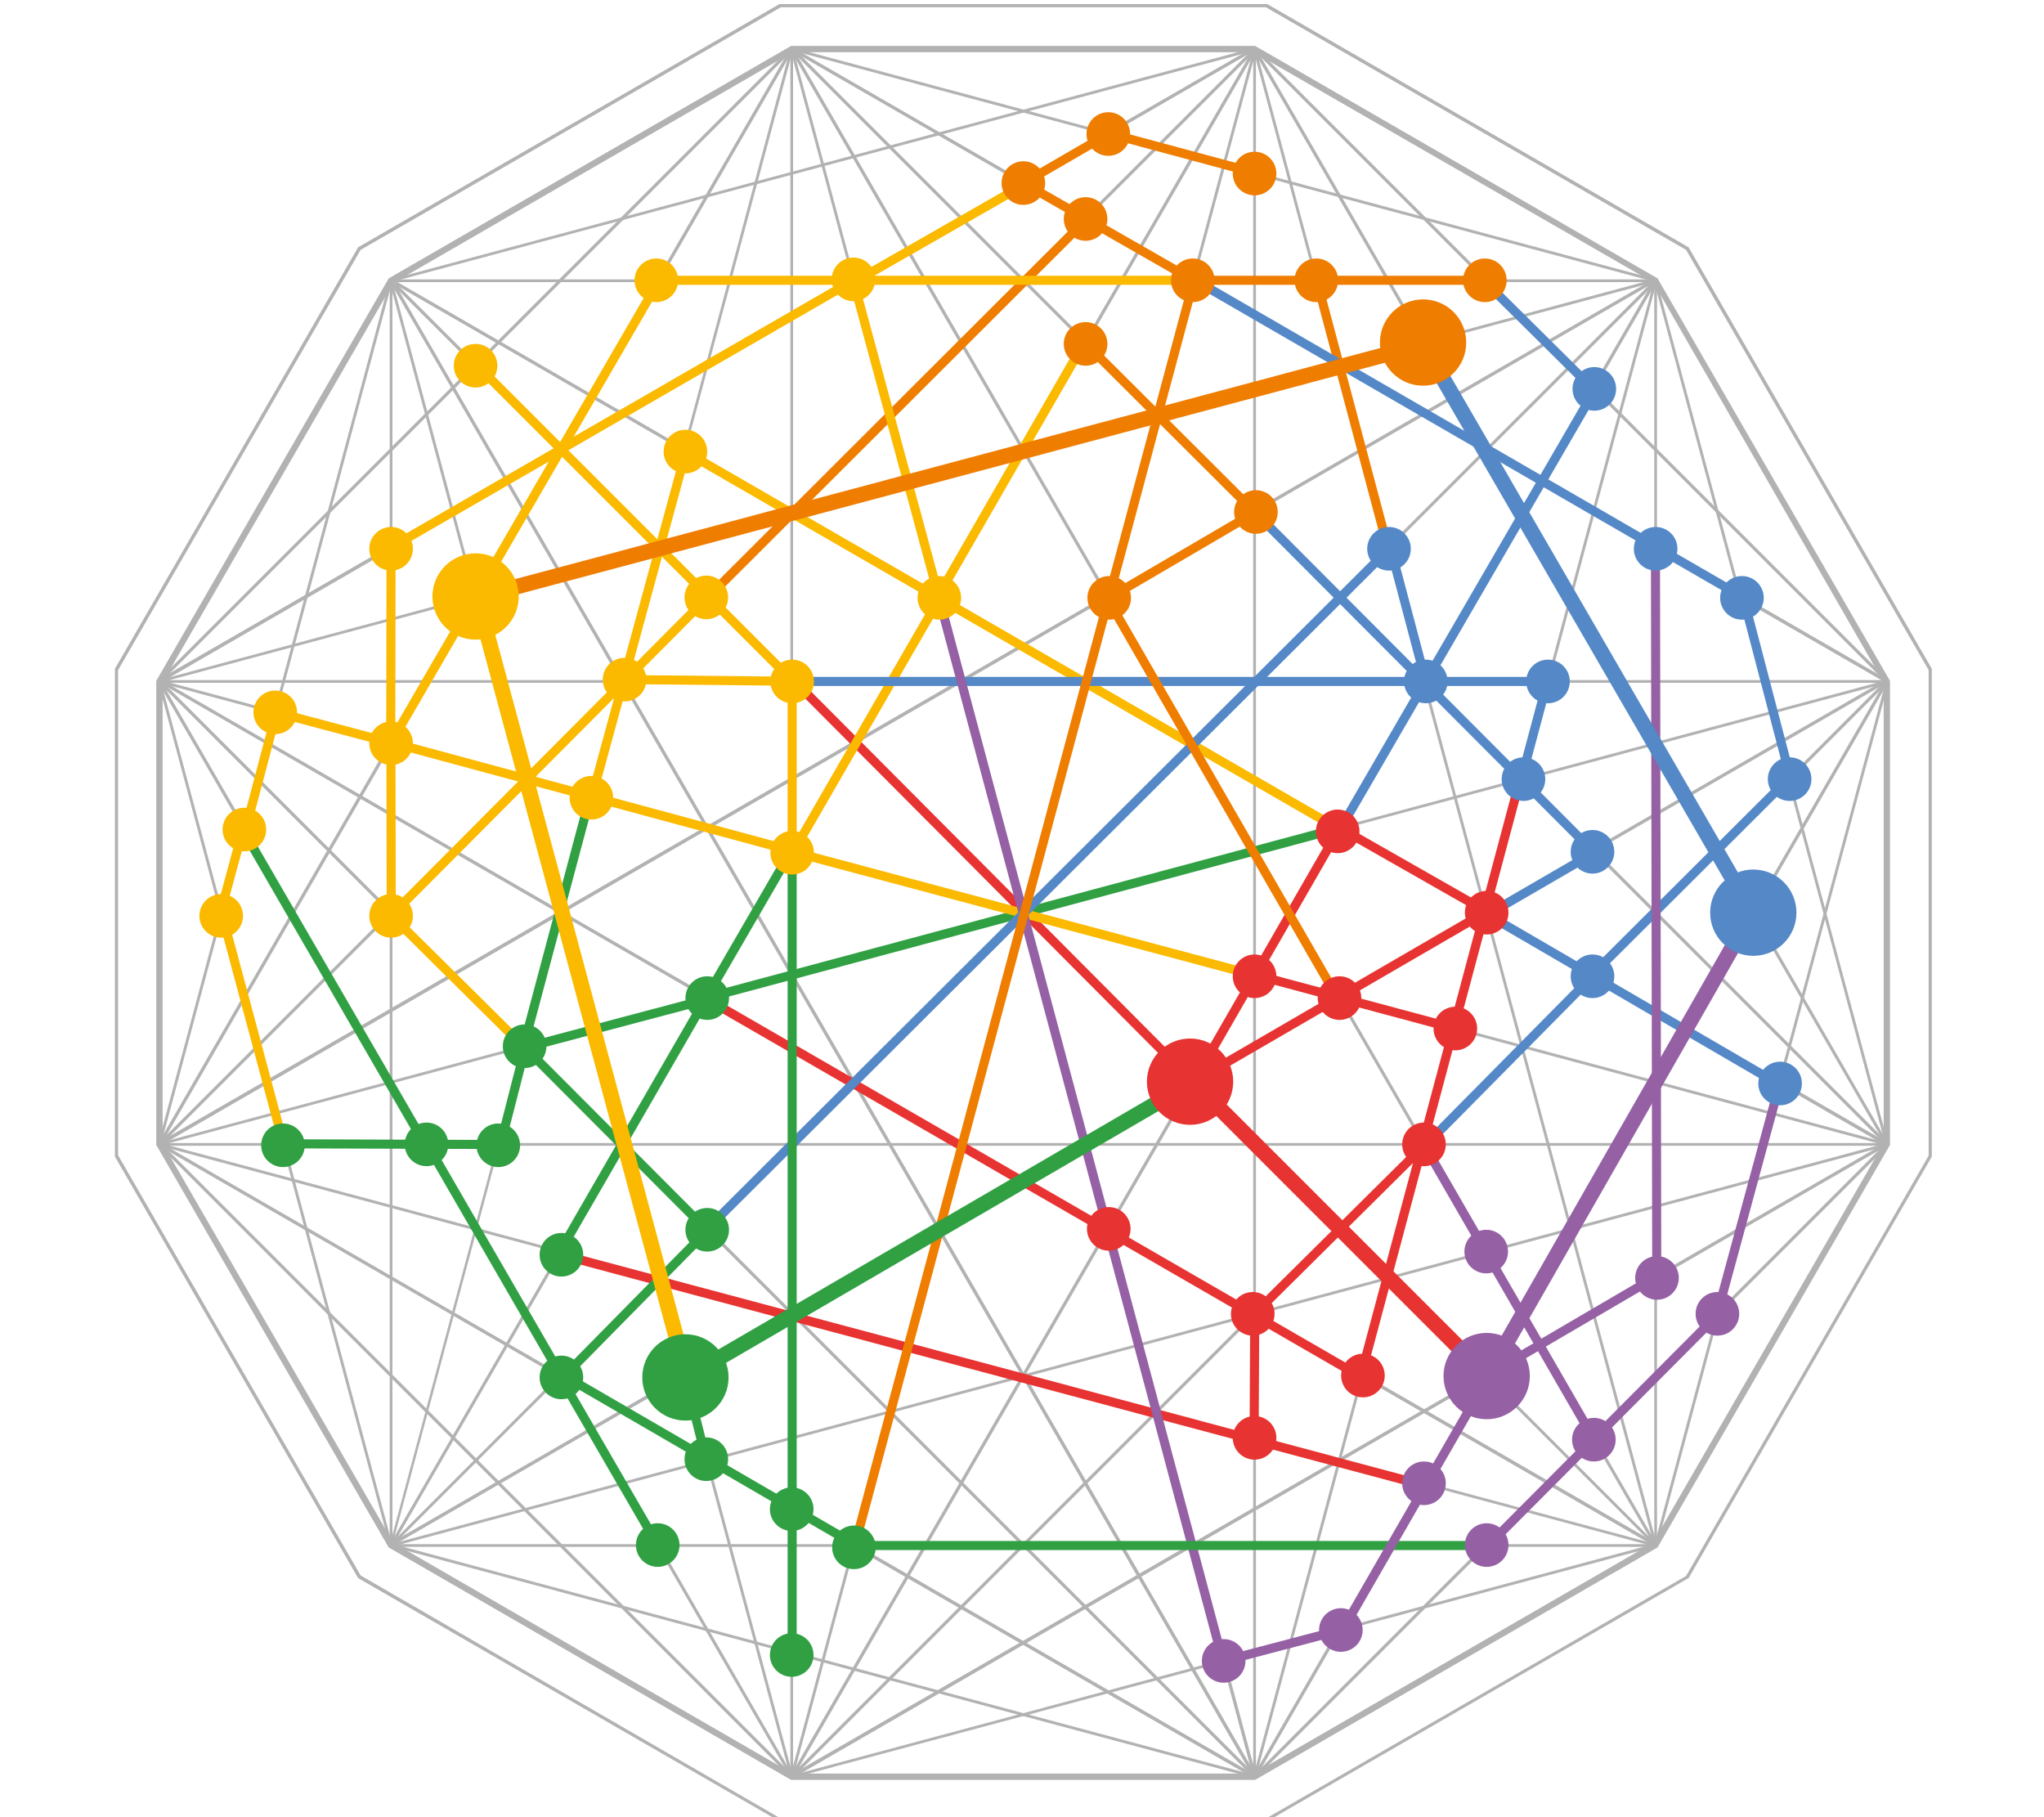 <?xml version="1.0" encoding="utf-8"?>
<!-- Generator: Adobe Illustrator 19.2.1, SVG Export Plug-In . SVG Version: 6.00 Build 0)  -->
<svg version="1.1" id="Layer_1" xmlns="http://www.w3.org/2000/svg" xmlns:xlink="http://www.w3.org/1999/xlink" viewBox="370 220 450 400" xml:space="preserve">
	 <!-- style="enable-background:new 0 0 1190.6 841.9;" -->
<style type="text/css">
	.st0{fill:#B2B2B2;}
	.st1{fill:#FBBA00;}
	.st2{fill:#30A043;}
	.st3{fill:#E73331;}
	.st4{fill:#EF7D00;}
	.st5{fill:#9560A4;}
	.st6{fill:#5488C7;}
	.st7{fill:none;stroke:#30A043;stroke-width:4.723;stroke-miterlimit:10;}
</style>
<g>
	<g>
		<path class="st0" d="M646.2,611.4c-0.2,0-0.3-0.2-0.3-0.3V230.8c0-0.2,0.2-0.3,0.3-0.3c0.2,0,0.3,0.2,0.3,0.3v380.3
			C646.6,611.3,646.4,611.4,646.2,611.4z"/>
	</g>
	<g>
		<path class="st0" d="M734.5,560.5c-0.2,0-0.3-0.2-0.3-0.3V281.7c0-0.2,0.2-0.3,0.3-0.3c0.2,0,0.3,0.2,0.3,0.3v278.4
			C734.8,560.3,734.7,560.5,734.5,560.5z"/>
	</g>
	<g>
		<path class="st0" d="M456.1,560.5c-0.2,0-0.3-0.2-0.3-0.3V281.7c0-0.2,0.2-0.3,0.3-0.3s0.3,0.2,0.3,0.3v278.4
			C456.4,560.3,456.3,560.5,456.1,560.5z"/>
	</g>
	<g>
		<path class="st0" d="M734.5,560.5H456.1c-0.2,0-0.3-0.2-0.3-0.3c0-0.2,0.2-0.3,0.3-0.3h278.4c0.2,0,0.3,0.2,0.3,0.3
			C734.8,560.3,734.7,560.5,734.5,560.5z"/>
	</g>
	<g>
		<path class="st0" d="M734.5,282.1H456.1c-0.2,0-0.3-0.2-0.3-0.3s0.2-0.3,0.3-0.3h278.4c0.2,0,0.3,0.2,0.3,0.3
			S734.7,282.1,734.5,282.1z"/>
	</g>
	<g>
		<path class="st0" d="M595.3,421.3c-0.1,0-0.3-0.1-0.3-0.2l-51-190.2c0-0.2,0.1-0.4,0.2-0.4c0.2,0,0.4,0.1,0.4,0.2l51,190.2
			C595.6,421,595.5,421.2,595.3,421.3C595.3,421.3,595.3,421.3,595.3,421.3z"/>
	</g>
	<g>
		<path class="st0" d="M544.3,611.4C544.3,611.4,544.3,611.4,544.3,611.4c-0.3-0.1-0.4-0.2-0.3-0.4l51-190.2c0-0.2,0.2-0.3,0.4-0.2
			c0.2,0,0.3,0.2,0.2,0.4l-51,190.2C544.6,611.3,544.5,611.4,544.3,611.4z"/>
	</g>
	<g>
		<path class="st0" d="M595.3,421.3C595.2,421.3,595.2,421.3,595.3,421.3c-0.3-0.1-0.4-0.2-0.3-0.4l51-190.2c0-0.2,0.2-0.3,0.4-0.2
			c0.2,0,0.3,0.2,0.2,0.4l-51,190.2C595.6,421.2,595.4,421.3,595.3,421.3z"/>
	</g>
	<g>
		<path class="st0" d="M646.2,611.4c-0.1,0-0.3-0.1-0.3-0.2L595,421c0-0.2,0.1-0.4,0.2-0.4c0.2,0,0.4,0.1,0.4,0.2l51,190.2
			C646.6,611.2,646.5,611.4,646.2,611.4C646.3,611.4,646.3,611.4,646.2,611.4z"/>
	</g>
	<g>
		<path class="st0" d="M595.3,421.3c-0.1,0-0.3-0.1-0.3-0.2c0-0.2,0.1-0.4,0.2-0.4l190.2-51c0.2,0,0.4,0.1,0.4,0.2
			c0,0.2-0.1,0.4-0.2,0.4L595.3,421.3C595.3,421.3,595.3,421.3,595.3,421.3z"/>
	</g>
	<g>
		<path class="st0" d="M595.3,421.3C595.2,421.3,595.2,421.3,595.3,421.3l-190.2-51c-0.2,0-0.3-0.2-0.2-0.4c0-0.2,0.2-0.3,0.4-0.2
			l190.2,51c0.2,0,0.3,0.2,0.2,0.4C595.6,421.2,595.4,421.3,595.3,421.3z"/>
	</g>
	<g>
		<path class="st0" d="M785.4,472.2C785.4,472.2,785.4,472.2,785.4,472.2l-190.2-51c-0.2,0-0.3-0.2-0.2-0.4c0-0.2,0.2-0.3,0.4-0.2
			l190.2,51c0.2,0,0.3,0.2,0.2,0.4C785.7,472.1,785.6,472.2,785.4,472.2z"/>
	</g>
	<g>
		<path class="st0" d="M405.1,472.2c-0.1,0-0.3-0.1-0.3-0.2c0-0.2,0.1-0.4,0.2-0.4l190.2-51c0.2,0,0.4,0.1,0.4,0.2
			c0,0.2-0.1,0.4-0.2,0.4L405.1,472.2C405.2,472.2,405.1,472.2,405.1,472.2z"/>
	</g>
	<g>
		<path class="st0" d="M595.3,421.3c-0.1,0-0.2,0-0.2-0.1L455.8,282c-0.1-0.1-0.1-0.3,0-0.5c0.1-0.1,0.3-0.1,0.5,0l139.2,139.2
			c0.1,0.1,0.1,0.3,0,0.5C595.4,421.2,595.4,421.3,595.3,421.3z"/>
	</g>
	<g>
		<path class="st0" d="M734.5,560.5c-0.1,0-0.2,0-0.2-0.1L595,421.2c-0.1-0.1-0.1-0.3,0-0.5s0.3-0.1,0.5,0l139.2,139.2
			c0.1,0.1,0.1,0.3,0,0.5C734.7,560.5,734.6,560.5,734.5,560.5z"/>
	</g>
	<g>
		<path class="st0" d="M595.3,421.3c-0.1,0-0.2,0-0.2-0.1c-0.1-0.1-0.1-0.3,0-0.5l139.2-139.2c0.1-0.1,0.3-0.1,0.5,0s0.1,0.3,0,0.5
			L595.5,421.2C595.4,421.2,595.4,421.3,595.3,421.3z"/>
	</g>
	<g>
		<path class="st0" d="M456.1,560.5c-0.1,0-0.2,0-0.2-0.1c-0.1-0.1-0.1-0.3,0-0.5L595,420.7c0.1-0.1,0.3-0.1,0.5,0s0.1,0.3,0,0.5
			L456.3,560.4C456.2,560.5,456.2,560.5,456.1,560.5z"/>
	</g>
	<g>
		<path class="st0" d="M544.3,611.4c-0.2,0-0.3-0.2-0.3-0.3V230.8c0-0.2,0.2-0.3,0.3-0.3c0.2,0,0.3,0.2,0.3,0.3v380.3
			C544.7,611.3,544.5,611.4,544.3,611.4z"/>
	</g>
	<g>
		<path class="st0" d="M785.4,472.2H405.1c-0.2,0-0.3-0.2-0.3-0.3s0.2-0.3,0.3-0.3h380.3c0.2,0,0.3,0.2,0.3,0.3
			S785.6,472.2,785.4,472.2z"/>
	</g>
	<g>
		<path class="st0" d="M785.4,370.3H405.1c-0.2,0-0.3-0.2-0.3-0.3s0.2-0.3,0.3-0.3h380.3c0.2,0,0.3,0.2,0.3,0.3
			S785.6,370.3,785.4,370.3z"/>
	</g>
	<g>
		<path class="st0" d="M405.1,370.3c-0.1,0-0.2-0.1-0.3-0.2c-0.1-0.2,0-0.4,0.1-0.5l241.1-139.2c0.2-0.1,0.4,0,0.5,0.1
			c0.1,0.2,0,0.4-0.1,0.5L405.3,370.3C405.2,370.3,405.2,370.3,405.1,370.3z"/>
	</g>
	<g>
		<path class="st0" d="M785.4,370.3c-0.1,0-0.1,0-0.2,0L544.2,231.1c-0.2-0.1-0.2-0.3-0.1-0.5c0.1-0.2,0.3-0.2,0.5-0.1l241.1,139.2
			c0.2,0.1,0.2,0.3,0.1,0.5C785.7,370.3,785.5,370.3,785.4,370.3z"/>
	</g>
	<g>
		<path class="st0" d="M646.2,611.4c-0.1,0-0.1,0-0.2,0L405,472.2c-0.2-0.1-0.2-0.3-0.1-0.5c0.1-0.2,0.3-0.2,0.5-0.1l241.1,139.2
			c0.2,0.1,0.2,0.3,0.1,0.5C646.5,611.4,646.3,611.4,646.2,611.4z"/>
	</g>
	<g>
		<path class="st0" d="M734.5,560.5C734.5,560.5,734.4,560.5,734.5,560.5L405,472.2c-0.2,0-0.3-0.2-0.2-0.4c0-0.2,0.2-0.3,0.4-0.2
			l329.4,88.3c0.2,0,0.3,0.2,0.2,0.4C734.8,560.4,734.6,560.5,734.5,560.5z"/>
	</g>
	<g>
		<path class="st0" d="M544.3,611.4c-0.1,0-0.2-0.1-0.3-0.2c-0.1-0.2,0-0.4,0.1-0.5l241.1-139.2c0.2-0.1,0.4,0,0.5,0.1
			c0.1,0.2,0,0.4-0.1,0.5L544.5,611.4C544.4,611.4,544.4,611.4,544.3,611.4z"/>
	</g>
	<g>
		<path class="st0" d="M456.1,560.5c-0.1,0-0.3-0.1-0.3-0.2c0-0.2,0.1-0.4,0.2-0.4l329.4-88.3c0.2,0,0.4,0.1,0.4,0.2
			c0,0.2-0.1,0.4-0.2,0.4L456.1,560.5C456.1,560.5,456.1,560.5,456.1,560.5z"/>
	</g>
	<g>
		<path class="st0" d="M646.2,611.4c-0.1,0-0.2,0-0.2-0.1c-0.1-0.1-0.1-0.3,0-0.5l139.2-139.2c0.1-0.1,0.3-0.1,0.5,0
			c0.1,0.1,0.1,0.3,0,0.5L646.5,611.3C646.4,611.4,646.3,611.4,646.2,611.4z"/>
	</g>
	<g>
		<path class="st0" d="M405.1,370.3c-0.1,0-0.2,0-0.2-0.1c-0.1-0.1-0.1-0.3,0-0.5l139.2-139.2c0.1-0.1,0.3-0.1,0.5,0
			c0.1,0.1,0.1,0.3,0,0.5L405.4,370.2C405.3,370.3,405.2,370.3,405.1,370.3z"/>
	</g>
	<g>
		<path class="st0" d="M544.3,611.4c-0.1,0-0.2,0-0.2-0.1L404.9,472.1c-0.1-0.1-0.1-0.3,0-0.5c0.1-0.1,0.3-0.1,0.5,0l139.2,139.2
			c0.1,0.1,0.1,0.3,0,0.5C544.5,611.4,544.4,611.4,544.3,611.4z"/>
	</g>
	<g>
		<path class="st0" d="M785.4,370.3c-0.1,0-0.2,0-0.2-0.1L646,231c-0.1-0.1-0.1-0.3,0-0.5c0.1-0.1,0.3-0.1,0.5,0l139.2,139.2
			c0.1,0.1,0.1,0.3,0,0.5C785.6,370.3,785.5,370.3,785.4,370.3z"/>
	</g>
	<g>
		<path class="st0" d="M405.1,472.2c-0.1,0-0.1,0-0.2,0c-0.2-0.1-0.2-0.3-0.1-0.5L544,230.6c0.1-0.2,0.3-0.2,0.5-0.1
			c0.2,0.1,0.2,0.3,0.1,0.5L405.4,472.1C405.3,472.2,405.2,472.2,405.1,472.2z"/>
	</g>
	<g>
		<path class="st0" d="M785.4,472.2c-0.1,0-0.2-0.1-0.3-0.2L645.9,231c-0.1-0.2,0-0.4,0.1-0.5c0.2-0.1,0.4,0,0.5,0.1l139.2,241.1
			c0.1,0.2,0,0.4-0.1,0.5C785.5,472.2,785.5,472.2,785.4,472.2z"/>
	</g>
	<g>
		<path class="st0" d="M544.3,611.4c-0.1,0-0.2-0.1-0.3-0.2L404.8,370.2c-0.1-0.2,0-0.4,0.1-0.5c0.2-0.1,0.4,0,0.5,0.1l139.2,241.1
			c0.1,0.2,0,0.4-0.1,0.5C544.4,611.4,544.4,611.4,544.3,611.4z"/>
	</g>
	<g>
		<path class="st0" d="M646.2,611.4c-0.1,0-0.1,0-0.2,0c-0.2-0.1-0.2-0.3-0.1-0.5l139.2-241.1c0.1-0.2,0.3-0.2,0.5-0.1
			c0.2,0.1,0.2,0.3,0.1,0.5L646.5,611.3C646.5,611.4,646.3,611.4,646.2,611.4z"/>
	</g>
	<g>
		<path class="st0" d="M456.1,282.1c-0.1,0-0.3-0.1-0.3-0.2c0-0.2,0.1-0.4,0.2-0.4l190.2-51c0.2,0,0.4,0.1,0.4,0.2
			c0,0.2-0.1,0.4-0.2,0.4L456.1,282.1C456.1,282.1,456.1,282.1,456.1,282.1z"/>
	</g>
	<g>
		<path class="st0" d="M734.5,282.1C734.5,282.1,734.4,282.1,734.5,282.1l-190.2-51c-0.2,0-0.3-0.2-0.2-0.4c0-0.2,0.2-0.3,0.4-0.2
			l190.2,51c0.2,0,0.3,0.2,0.2,0.4C734.8,282,734.6,282.1,734.5,282.1z"/>
	</g>
	<g>
		<path class="st0" d="M646.2,611.4C646.2,611.4,646.2,611.4,646.2,611.4l-190.2-51c-0.2,0-0.3-0.2-0.2-0.4c0-0.2,0.2-0.3,0.4-0.2
			l190.2,51c0.2,0,0.3,0.2,0.2,0.4C646.5,611.3,646.4,611.4,646.2,611.4z"/>
	</g>
	<g>
		<path class="st0" d="M544.3,611.4c-0.1,0-0.3-0.1-0.3-0.2c0-0.2,0.1-0.4,0.2-0.4l190.2-51c0.2,0,0.4,0.1,0.4,0.2
			c0,0.2-0.1,0.4-0.2,0.4L544.3,611.4C544.4,611.4,544.4,611.4,544.3,611.4z"/>
	</g>
	<g>
		<path class="st0" d="M785.4,472.2c-0.1,0-0.3-0.1-0.3-0.2l-51-190.2c0-0.2,0.1-0.4,0.2-0.4c0.2,0,0.4,0.1,0.4,0.2l51,190.2
			C785.8,472,785.7,472.2,785.4,472.2C785.5,472.2,785.5,472.2,785.4,472.2z"/>
	</g>
	<g>
		<path class="st0" d="M405.1,472.2C405.1,472.2,405.1,472.2,405.1,472.2c-0.3-0.1-0.4-0.2-0.3-0.4l51-190.2c0-0.2,0.2-0.3,0.4-0.2
			c0.2,0,0.3,0.2,0.2,0.4l-51,190.2C405.4,472.1,405.3,472.2,405.1,472.2z"/>
	</g>
	<g>
		<path class="st0" d="M456.1,560.5c-0.1,0-0.3-0.1-0.3-0.2l-51-190.2c0-0.2,0.1-0.4,0.2-0.4c0.2,0,0.4,0.1,0.4,0.2l51,190.2
			C456.4,560.2,456.3,560.4,456.1,560.5C456.1,560.5,456.1,560.5,456.1,560.5z"/>
	</g>
	<g>
		<path class="st0" d="M734.5,560.5C734.5,560.5,734.4,560.5,734.5,560.5c-0.3-0.1-0.4-0.2-0.3-0.4l51-190.2c0-0.2,0.2-0.3,0.4-0.2
			c0.2,0,0.3,0.2,0.2,0.4l-51,190.2C734.8,560.4,734.6,560.5,734.5,560.5z"/>
	</g>
	<g>
		<path class="st0" d="M405.1,472.2c-0.1,0-0.2,0-0.2-0.1c-0.1-0.1-0.1-0.3,0-0.5L646,230.6c0.1-0.1,0.3-0.1,0.5,0
			c0.1,0.1,0.1,0.3,0,0.5L405.4,472.1C405.3,472.2,405.2,472.2,405.1,472.2z"/>
	</g>
	<g>
		<path class="st0" d="M785.4,472.2c-0.1,0-0.2,0-0.2-0.1L544.1,231c-0.1-0.1-0.1-0.3,0-0.5c0.1-0.1,0.3-0.1,0.5,0l241.1,241.1
			c0.1,0.1,0.1,0.3,0,0.5C785.6,472.2,785.5,472.2,785.4,472.2z"/>
	</g>
	<g>
		<path class="st0" d="M646.2,611.4c-0.1,0-0.2,0-0.2-0.1L404.9,370.2c-0.1-0.1-0.1-0.3,0-0.5c0.1-0.1,0.3-0.1,0.5,0l241.1,241.1
			c0.1,0.1,0.1,0.3,0,0.5C646.4,611.4,646.3,611.4,646.2,611.4z"/>
	</g>
	<g>
		<path class="st0" d="M544.3,611.4c-0.1,0-0.2,0-0.2-0.1c-0.1-0.1-0.1-0.3,0-0.5l241.1-241.1c0.1-0.1,0.3-0.1,0.5,0
			c0.1,0.1,0.1,0.3,0,0.5L544.6,611.3C544.5,611.4,544.4,611.4,544.3,611.4z"/>
	</g>
	<g>
		<path class="st0" d="M734.5,560.5c-0.1,0-0.2-0.1-0.3-0.2L544,231c-0.1-0.2,0-0.4,0.1-0.5c0.2-0.1,0.4,0,0.5,0.1L734.8,560
			c0.1,0.2,0,0.4-0.1,0.5C734.6,560.5,734.5,560.5,734.5,560.5z"/>
	</g>
	<g>
		<path class="st0" d="M456.1,560.5c-0.1,0-0.1,0-0.2,0c-0.2-0.1-0.2-0.3-0.1-0.5l190.2-329.4c0.1-0.2,0.3-0.2,0.5-0.1
			c0.2,0.1,0.2,0.3,0.1,0.5L456.4,560.3C456.3,560.4,456.2,560.5,456.1,560.5z"/>
	</g>
	<g>
		<path class="st0" d="M544.3,611.4c-0.1,0-0.1,0-0.2,0c-0.2-0.1-0.2-0.3-0.1-0.5l190.2-329.4c0.1-0.2,0.3-0.2,0.5-0.1
			c0.2,0.1,0.2,0.3,0.1,0.5L544.6,611.3C544.6,611.4,544.4,611.4,544.3,611.4z"/>
	</g>
	<g>
		<path class="st0" d="M646.2,611.4c-0.1,0-0.2-0.1-0.3-0.2L455.8,281.9c-0.1-0.2,0-0.4,0.1-0.5c0.2-0.1,0.4,0,0.5,0.1l190.2,329.4
			c0.1,0.2,0,0.4-0.1,0.5C646.3,611.4,646.3,611.4,646.2,611.4z"/>
	</g>
	<g>
		<path class="st0" d="M734.5,560.5c-0.1,0-0.3-0.1-0.3-0.2l-88.3-329.4c0-0.2,0.1-0.4,0.2-0.4c0.2,0,0.4,0.1,0.4,0.2l88.3,329.4
			C734.9,560.2,734.7,560.4,734.5,560.5C734.5,560.5,734.5,560.5,734.5,560.5z"/>
	</g>
	<g>
		<path class="st0" d="M456.1,560.5C456,560.5,456,560.5,456.1,560.5c-0.3-0.1-0.4-0.2-0.3-0.4L544,230.7c0-0.2,0.2-0.3,0.4-0.2
			c0.2,0,0.3,0.2,0.2,0.4l-88.3,329.4C456.4,560.4,456.2,560.5,456.1,560.5z"/>
	</g>
	<g>
		<path class="st0" d="M646.2,611.4C646.2,611.4,646.2,611.4,646.2,611.4c-0.3-0.1-0.4-0.2-0.3-0.4l88.3-329.4
			c0-0.2,0.2-0.3,0.4-0.2c0.2,0,0.3,0.2,0.2,0.4l-88.3,329.4C646.5,611.3,646.4,611.4,646.2,611.4z"/>
	</g>
	<g>
		<path class="st0" d="M544.3,611.4c-0.1,0-0.3-0.1-0.3-0.2l-88.3-329.4c0-0.2,0.1-0.4,0.2-0.4c0.2,0,0.4,0.1,0.4,0.2L544.6,611
			C544.7,611.2,544.6,611.4,544.3,611.4C544.4,611.4,544.4,611.4,544.3,611.4z"/>
	</g>
	<g>
		<path class="st0" d="M405.1,472.2c-0.1,0-0.2-0.1-0.3-0.2c-0.1-0.2,0-0.4,0.1-0.5l329.4-190.2c0.2-0.1,0.4,0,0.5,0.1
			c0.1,0.2,0,0.4-0.1,0.5L405.3,472.2C405.2,472.2,405.2,472.2,405.1,472.2z"/>
	</g>
	<g>
		<path class="st0" d="M405.1,370.3c-0.1,0-0.3-0.1-0.3-0.2c0-0.2,0.1-0.4,0.2-0.4l329.4-88.3c0.2,0,0.4,0.1,0.4,0.2
			c0,0.2-0.1,0.4-0.2,0.4L405.1,370.3C405.2,370.3,405.1,370.3,405.1,370.3z"/>
	</g>
	<g>
		<path class="st0" d="M785.4,472.2c-0.1,0-0.1,0-0.2,0L455.9,282c-0.2-0.1-0.2-0.3-0.1-0.5c0.1-0.2,0.3-0.2,0.5-0.1l329.4,190.2
			c0.2,0.1,0.2,0.3,0.1,0.5C785.7,472.2,785.5,472.2,785.4,472.2z"/>
	</g>
	<g>
		<path class="st0" d="M734.5,560.4c-0.1,0-0.1,0-0.2,0L405,370.2c-0.2-0.1-0.2-0.3-0.1-0.5c0.1-0.2,0.3-0.2,0.5-0.1l329.4,190.2
			c0.2,0.1,0.2,0.3,0.1,0.5C734.7,560.3,734.6,560.4,734.5,560.4z"/>
	</g>
	<g>
		<path class="st0" d="M456.1,560.4c-0.1,0-0.2-0.1-0.3-0.2c-0.1-0.2,0-0.4,0.1-0.5l329.4-190.2c0.2-0.1,0.4,0,0.5,0.1
			c0.1,0.2,0,0.4-0.1,0.5L456.2,560.4C456.2,560.4,456.1,560.4,456.1,560.4z"/>
	</g>
	<g>
		<path class="st0" d="M646.2,611.8H544.3c-0.1,0-0.2,0-0.3-0.1l-88.3-51c-0.1-0.1-0.2-0.1-0.2-0.2l-51-88.3
			c-0.1-0.1-0.1-0.2-0.1-0.3V370c0-0.1,0-0.2,0.1-0.3l51-88.3c0.1-0.1,0.1-0.2,0.2-0.2l88.3-51c0.1-0.1,0.2-0.1,0.3-0.1h101.9
			c0.1,0,0.2,0,0.3,0.1l88.3,51c0.1,0.1,0.2,0.1,0.2,0.2l51,88.3c0.1,0.1,0.1,0.2,0.1,0.3v101.9c0,0.1,0,0.2-0.1,0.3l-51,88.3
			c-0.1,0.1-0.1,0.2-0.2,0.2l-88.3,51C646.5,611.7,646.3,611.8,646.2,611.8z M544.5,610.4H646l87.9-50.8l50.8-87.9V370.2L734,282.2
			L646,231.5H544.5l-87.9,50.8l-50.8,87.9v101.5l50.8,87.9L544.5,610.4z"/>
	</g>
	<g>
		<path class="st0" d="M648.8,620.9h-107c-0.1,0-0.1,0-0.2,0l-92.7-53.5c-0.1,0-0.1-0.1-0.1-0.1l-53.5-92.7c0-0.1,0-0.1,0-0.2v-107
			c0-0.1,0-0.1,0-0.2l53.5-92.7c0-0.1,0.1-0.1,0.1-0.1l92.7-53.5c0.1,0,0.1,0,0.2,0h107c0.1,0,0.1,0,0.2,0l92.7,53.5
			c0.1,0,0.1,0.1,0.1,0.1l53.5,92.7c0,0.1,0,0.1,0,0.2v107c0,0.1,0,0.1,0,0.2l-53.5,92.7c0,0.1-0.1,0.1-0.1,0.1l-92.7,53.5
			C648.9,620.9,648.8,620.9,648.8,620.9z M541.9,620.3h106.8l92.5-53.4l53.4-92.5V367.5L741.2,275l-92.5-53.4H541.9L449.4,275
			l-53.4,92.5v106.8l53.4,92.5L541.9,620.3z"/>
	</g>
</g>
<g>
	<g>

			<rect x="455.1" y="383.6" transform="matrix(1 -1.862288e-03 1.862288e-03 1 -0.749 0.85)" class="st1" width="2" height="38.3"/>
	</g>
	<g>

			<rect x="445.4" y="394.4" transform="matrix(0.706 -0.709 0.709 0.706 -138.356 457.817)" class="st1" width="72.8" height="2"/>
	</g>
	<g>

			<rect x="469.8" y="415.1" transform="matrix(0.704 -0.71 0.71 0.704 -170.126 463.446)" class="st1" width="2" height="41.3"/>
	</g>
	<g>
		<rect x="484.8" y="444" transform="matrix(0.967 -0.256 0.256 0.967 -97.144 144.4)" class="st2" width="41.6" height="2"/>
	</g>
	<g>

			<rect x="471.6" y="460.1" transform="matrix(0.248 -0.969 0.969 0.248 -83.588 814.582)" class="st2" width="22.3" height="2"/>
	</g>
	<g>

			<rect x="504.7" y="442" transform="matrix(0.708 -0.706 0.706 0.708 -184.645 494.543)" class="st2" width="2" height="57.1"/>
	</g>
	<g>

			<rect x="477" y="466.8" transform="matrix(0.5 -0.866 0.866 0.5 -150.439 674.842)" class="st2" width="64.8" height="2"/>
	</g>
	<g>

			<rect x="587.4" y="422.7" transform="matrix(0.258 -0.966 0.966 0.258 -66.748 955.498)" class="st3" width="2" height="196.9"/>
	</g>
	<g>

			<rect x="523.2" y="420" transform="matrix(0.966 -0.259 0.259 0.966 -88.693 168.411)" class="st2" width="144.1" height="2"/>
	</g>
	<g>

			<rect x="464.5" y="421.9" transform="matrix(0.258 -0.966 0.966 0.258 -43.052 789.722)" class="st2" width="56.8" height="2"/>
	</g>
	<g>

			<rect x="516.4" y="422.5" transform="matrix(0.502 -0.865 0.865 0.502 -99.948 673.431)" class="st2" width="37.3" height="2"/>
	</g>
	<g>

			<rect x="503.8" y="359.6" transform="matrix(0.705 -0.709 0.709 0.705 -103.322 472.785)" class="st1" width="25.5" height="2"/>
	</g>
	<g>

			<rect x="508.3" y="308.8" transform="matrix(0.708 -0.707 0.707 0.708 -53.045 491.512)" class="st4" width="117.9" height="2"/>
	</g>
	<g>

			<rect x="612.9" y="249.5" transform="matrix(0.497 -0.868 0.868 0.497 73.666 669.156)" class="st4" width="2" height="43.1"/>
	</g>
	<g>
		<rect x="632.6" y="280.7" class="st4" width="64.3" height="2"/>
	</g>
	<g>
		<rect x="667" y="280.7" transform="matrix(0.966 -0.257 0.257 0.966 -57.563 182.151)" class="st4" width="2" height="61.1"/>
	</g>
	<g>

			<rect x="525" y="351.4" transform="matrix(9.881177e-03 -1 1 9.881177e-03 150.997 892.117)" class="st1" width="2" height="36.9"/>
	</g>
	<g>

			<rect x="591.9" y="277.8" transform="matrix(0.5 -0.866 0.866 0.5 -16.013 694.069)" class="st1" width="2" height="166.2"/>
	</g>
	<g>

			<rect x="509.1" y="287" transform="matrix(0.707 -0.707 0.707 0.707 -87.968 458.708)" class="st1" width="2" height="97.2"/>
	</g>
	<g>

			<rect x="587.5" y="351.8" transform="matrix(0.709 -0.706 0.706 0.709 -120.819 535.912)" class="st3" width="2" height="124.9"/>
	</g>
	<g>
		<rect x="543.4" y="370" class="st1" width="2" height="37.4"/>
	</g>
	<g>

			<rect x="528.2" y="378.3" transform="matrix(0.5 -0.866 0.866 0.5 -48.071 675.487)" class="st1" width="64.8" height="2"/>
	</g>
	<g>

			<rect x="594.3" y="368.3" transform="matrix(0.258 -0.966 0.966 0.258 34.924 887.476)" class="st1" width="2" height="105.4"/>
	</g>
	<g>

			<rect x="686.8" y="533.6" transform="matrix(0.706 -0.709 0.709 0.706 -166.092 669.491)" class="st5" width="72" height="2"/>
	</g>
	<g>
		<rect x="701.2" y="467.1" transform="matrix(0.866 -0.5 0.5 0.866 -158.076 418.689)" class="st5" width="2" height="74.4"/>
	</g>
	<g>

			<rect x="675.8" y="452.3" transform="matrix(0.703 -0.711 0.711 0.703 -113.835 634.177)" class="st6" width="52.7" height="2"/>
	</g>
	<g>

			<rect x="728.8" y="482.8" transform="matrix(0.262 -0.965 0.965 0.262 90.261 1085.692)" class="st5" width="52.5" height="2"/>
	</g>
	<g>

			<rect x="728.6" y="402.4" transform="matrix(0.503 -0.864 0.864 0.503 -17.419 849.159)" class="st6" width="2" height="74.7"/>
	</g>
	<g>
		<rect x="711.8" y="412.1" transform="matrix(0.708 -0.706 0.706 0.708 -75.04 644.55)" class="st6" width="61" height="2"/>
	</g>
	<g>
		<rect x="757.7" y="351" transform="matrix(0.968 -0.253 0.253 0.968 -69.331 204.055)" class="st6" width="2" height="41.2"/>
	</g>
	<g>

			<rect x="692" y="246.9" transform="matrix(0.501 -0.866 0.866 0.501 71.896 758.023)" class="st6" width="2" height="139.6"/>
	</g>
	<g>

			<rect x="695.5" y="413.2" transform="matrix(0.865 -0.502 0.502 0.865 -112.097 412.209)" class="st6" width="27" height="2"/>
	</g>
	<g>

			<rect x="682.5" y="317.3" transform="matrix(0.708 -0.706 0.706 0.708 -61.819 590.493)" class="st6" width="2" height="105.4"/>
	</g>
	<g>
		<rect x="544.4" y="369" class="st6" width="166.4" height="2"/>
	</g>
	<g>

			<rect x="696.8" y="379.8" transform="matrix(0.258 -0.966 0.966 0.258 157.292 966.388)" class="st6" width="22.3" height="2"/>
	</g>
	<g>
		<rect x="637" y="353" transform="matrix(0.502 -0.865 0.865 0.502 39.05 775.808)" class="st6" width="111.9" height="2"/>
	</g>
	<g>
		<rect x="708" y="276.7" transform="matrix(0.704 -0.71 0.71 0.704 1.393 590.679)" class="st6" width="2" height="33.9"/>
	</g>
	<g>

			<rect x="678.7" y="340.3" transform="matrix(0.967 -0.256 0.256 0.967 -68.263 185.548)" class="st6" width="2" height="30.2"/>
	</g>
	<g>

			<rect x="616.3" y="429.5" transform="matrix(0.499 -0.867 0.867 0.499 -48.057 777.792)" class="st3" width="64.7" height="2"/>
	</g>
	<g>

			<rect x="627.5" y="438.7" transform="matrix(0.865 -0.502 0.502 0.865 -130.862 392.824)" class="st3" width="74.9" height="2"/>
	</g>
	<g>

			<rect x="667.3" y="417.7" transform="matrix(0.259 -0.966 0.966 0.259 69.823 972.014)" class="st3" width="2" height="45.7"/>
	</g>
	<g>

			<rect x="619.5" y="456.2" transform="matrix(0.258 -0.966 0.966 0.258 68.149 1003.197)" class="st3" width="136" height="2"/>
	</g>
	<g>

			<rect x="596.8" y="398" transform="matrix(0.5 -0.866 0.866 0.5 -117.757 758.724)" class="st3" width="2" height="166.5"/>
	</g>
	<g>
		<rect x="638.6" y="489.6" transform="matrix(0.71 -0.704 0.704 0.71 -152.669 610.504)" class="st3" width="52.6" height="2"/>
	</g>
	<g>

			<rect x="632.6" y="521.7" transform="matrix(5.045513e-03 -1 1 5.045513e-03 120.21 1166.272)" class="st3" width="27.1" height="2"/>
	</g>
	<g>

			<rect x="680.1" y="393" transform="matrix(0.495 -0.869 0.869 0.495 -13.87 799.492)" class="st3" width="2" height="37.4"/>
	</g>
	<g>

			<rect x="566.4" y="280.5" transform="matrix(0.965 -0.261 0.261 0.965 -62.935 159.012)" class="st1" width="2" height="72.1"/>
	</g>
	<g>
		<rect x="558" y="280.7" class="st1" width="74.7" height="2"/>
	</g>
	<g>

			<rect x="607.1" y="347.2" transform="matrix(0.966 -0.258 0.258 0.966 -100.335 172.887)" class="st5" width="2" height="242.5"/>
	</g>
	<g>

			<rect x="560.6" y="322.3" transform="matrix(0.499 -0.866 0.866 0.499 16.701 675.599)" class="st1" width="64.5" height="2"/>
	</g>
	<g>

			<rect x="499.2" y="349.7" transform="matrix(0.261 -0.966 0.966 0.261 -11.877 775.453)" class="st1" width="2" height="91.5"/>
	</g>
	<g>

			<rect x="471.1" y="356.4" transform="matrix(0.263 -0.965 0.965 0.263 31.502 756.078)" class="st1" width="78.9" height="2"/>
	</g>
	<g>
		<rect x="434.6" y="361" transform="matrix(1.627603e-03 -1 1 1.627603e-03 93.318 817.564)" class="st1" width="43" height="2"/>
	</g>
	<g>

			<rect x="426.7" y="331.6" transform="matrix(0.502 -0.865 0.865 0.502 -45.851 585.623)" class="st1" width="117.8" height="2"/>
	</g>
	<g>
		<rect x="515.2" y="280.7" class="st1" width="42.8" height="2"/>
	</g>
	<g>
		<rect x="448.3" y="310.1" transform="matrix(0.866 -0.5 0.5 0.866 -87.635 295.207)" class="st1" width="117.6" height="2"/>
	</g>
	<g>
		<rect x="555.1" y="270" transform="matrix(0.868 -0.497 0.497 0.868 -58.427 322.721)" class="st1" width="43" height="2"/>
	</g>
	<g>

			<rect x="442.3" y="367" transform="matrix(0.256 -0.967 0.967 0.256 -37.612 711.521)" class="st1" width="2" height="26.4"/>
	</g>
	<g>

			<rect x="413.8" y="388.7" transform="matrix(0.256 -0.967 0.967 0.256 -58.77 703.142)" class="st1" width="26.7" height="2"/>
	</g>
	<g>

			<rect x="411.6" y="410.9" transform="matrix(0.261 -0.965 0.965 0.261 -86.456 710.901)" class="st1" width="19.3" height="2"/>
	</g>
	<g>

			<rect x="424.5" y="420.3" transform="matrix(0.966 -0.259 0.259 0.966 -101.052 125.328)" class="st1" width="2" height="52.3"/>
	</g>
	<g>

			<rect x="442.8" y="397.3" transform="matrix(0.865 -0.501 0.501 0.865 -159.412 281.422)" class="st2" width="2" height="80"/>
	</g>
	<g>

			<rect x="477.7" y="467.9" transform="matrix(0.866 -0.501 0.501 0.866 -184.813 306.664)" class="st2" width="2" height="59.2"/>
	</g>
	<g>

			<rect x="503.4" y="520.3" transform="matrix(0.865 -0.501 0.501 0.865 -203.624 325.701)" class="st2" width="2" height="43.1"/>
	</g>
	<g>

			<rect x="494.5" y="414.8" transform="matrix(0.708 -0.706 0.706 0.708 -118.241 545.508)" class="st6" width="212.3" height="2"/>
	</g>
	<g>

			<rect x="455.1" y="448" transform="matrix(3.219062e-03 -1 1 3.219062e-03 -17.153 926.433)" class="st2" width="2" height="47.7"/>
	</g>
	<g>

			<rect x="451.2" y="420" transform="matrix(0.259 -0.966 0.966 0.259 34.603 887.134)" class="st4" width="288.4" height="2"/>
	</g>
	<g>
		<g>
			<path class="st7" d="M514.8,560.3"/>
		</g>
	</g>
	<g>

			<rect x="524.8" y="504.3" transform="matrix(0.502 -0.865 0.865 0.502 -206.613 724.119)" class="st2" width="2" height="74.6"/>
	</g>
	<g>
		<rect x="558" y="559.2" class="st2" width="139.3" height="2"/>
	</g>
	<g>

			<rect x="522.2" y="522.6" transform="matrix(0.97 -0.244 0.244 0.97 -114.1 143.9)" class="st2" width="2" height="18.9"/>
	</g>
	<g>
		<rect x="543.4" y="407.4" class="st2" width="2" height="176.9"/>
	</g>
	<g>

			<rect x="639" y="581.2" transform="matrix(0.967 -0.254 0.254 0.967 -126.592 184.971)" class="st5" width="26.7" height="2"/>
	</g>
	<g>

			<rect x="649.1" y="550" transform="matrix(0.499 -0.867 0.867 0.499 -136.108 866.729)" class="st5" width="64.2" height="2"/>
	</g>
	<g>

			<rect x="694.2" y="511.2" transform="matrix(0.863 -0.505 0.505 0.863 -160.657 431.531)" class="st5" width="43.5" height="2"/>
	</g>
	<g>

			<rect x="733.6" y="341.1" transform="matrix(1 -1.783685e-03 1.783685e-03 1 -0.75 1.311)" class="st5" width="2" height="160.1"/>
	</g>
	<g>

			<rect x="629.1" y="237.1" transform="matrix(0.26 -0.966 0.966 0.26 221.363 796.426)" class="st4" width="2" height="33.4"/>
	</g>
	<g>

			<rect x="593.8" y="253.9" transform="matrix(0.865 -0.502 0.502 0.865 -46.275 337.927)" class="st4" width="21.6" height="2"/>
	</g>
	<g>

			<rect x="626.6" y="287.7" transform="matrix(0.706 -0.708 0.708 0.706 -37.905 536.693)" class="st4" width="2" height="52.7"/>
	</g>
	<g>

			<rect x="611.5" y="341.1" transform="matrix(0.863 -0.505 0.505 0.863 -86.476 365.262)" class="st4" width="37.4" height="2"/>
	</g>
	<g>

			<rect x="638.4" y="344.7" transform="matrix(0.866 -0.499 0.499 0.866 -112.042 372.067)" class="st4" width="2" height="101.4"/>
	</g>
	<g>

			<rect x="486.8" y="505.9" transform="matrix(0.702 -0.713 0.713 0.702 -209.198 514.393)" class="st2" width="45.5" height="2"/>
	</g>
	<g>

			<rect x="471.1" y="321.9" transform="matrix(0.966 -0.258 0.258 0.966 -63.95 160.524)" class="st4" width="215.2" height="3.4"/>
	</g>
	<g>

			<rect x="718" y="285.6" transform="matrix(0.865 -0.501 0.501 0.865 -82.607 408.806)" class="st6" width="3.4" height="145.1"/>
	</g>
	<g>

			<rect x="496.1" y="348.3" transform="matrix(0.966 -0.26 0.26 0.966 -96.445 144.215)" class="st1" width="3.4" height="178"/>
	</g>
	<g>

			<rect x="512.1" y="489" transform="matrix(0.864 -0.503 0.503 0.864 -168.599 356.984)" class="st2" width="129.2" height="3.4"/>
	</g>
	<g>

			<rect x="663.4" y="444.7" transform="matrix(0.707 -0.707 0.707 0.707 -152.224 613.695)" class="st3" width="3.4" height="92"/>
	</g>
	<g>

			<rect x="667.9" y="470.4" transform="matrix(0.496 -0.868 0.868 0.496 -43.748 868.758)" class="st5" width="117.8" height="3.4"/>
	</g>
	<g>
		<circle class="st4" cx="683.3" cy="295.4" r="9.5"/>
	</g>
	<g>
		<circle class="st2" cx="520.9" cy="523.2" r="9.5"/>
	</g>
	<g>
		<circle class="st1" cx="474.7" cy="351.3" r="9.5"/>
	</g>
	<g>
		<circle class="st6" cx="756" cy="420.9" r="9.5"/>
	</g>
	<g>
		<circle class="st3" cx="632" cy="458.1" r="9.5"/>
	</g>
	<g>
		<circle class="st5" cx="697.3" cy="522.9" r="9.5"/>
	</g>
	<g>
		<circle class="st1" cx="500.2" cy="395.6" r="4.8"/>
	</g>
	<g>
		<circle class="st1" cx="456.1" cy="383.6" r="4.8"/>
	</g>
	<g>
		<circle class="st1" cx="423.8" cy="402.6" r="4.8"/>
	</g>
	<g>
		<circle class="st1" cx="418.7" cy="421.6" r="4.8"/>
	</g>
	<g>
		<circle class="st1" cx="456.1" cy="421.6" r="4.8"/>
	</g>
	<g>
		<circle class="st1" cx="456.1" cy="340.8" r="4.8"/>
	</g>
	<g>
		<circle class="st1" cx="557.9" cy="281.5" r="4.8"/>
	</g>
	<g>
		<circle class="st4" cx="632.6" cy="281.7" r="4.8"/>
	</g>
	<g>
		<circle class="st4" cx="609" cy="268.2" r="4.8"/>
	</g>
	<g>
		<circle class="st4" cx="595.3" cy="260.3" r="4.8"/>
	</g>
	<g>
		<circle class="st4" cx="614" cy="249.5" r="4.8"/>
	</g>
	<g>
		<circle class="st4" cx="646.2" cy="258.2" r="4.8"/>
	</g>
	<g>
		<circle class="st4" cx="659.8" cy="281.7" r="4.8"/>
	</g>
	<g>
		<circle class="st4" cx="696.9" cy="281.7" r="4.8"/>
	</g>
	<g>
		<circle class="st4" cx="609" cy="295.7" r="4.8"/>
	</g>
	<g>
		<circle class="st4" cx="646.5" cy="332.7" r="4.8"/>
	</g>
	<g>
		<circle class="st4" cx="614.2" cy="351.6" r="4.8"/>
	</g>
	<g>
		<circle class="st6" cx="675.8" cy="340.8" r="4.8"/>
	</g>
	<g>
		<circle class="st6" cx="721" cy="305.6" r="4.8"/>
	</g>
	<g>
		<circle class="st6" cx="710.8" cy="370" r="4.8"/>
	</g>
	<g>
		<circle class="st6" cx="705.4" cy="391.5" r="4.8"/>
	</g>
	<g>
		<circle class="st6" cx="720.6" cy="434.9" r="4.8"/>
	</g>
	<g>
		<circle class="st6" cx="764" cy="391.5" r="4.8"/>
	</g>
	<g>
		<circle class="st6" cx="753.5" cy="351.6" r="4.8"/>
	</g>
	<g>
		<circle class="st6" cx="734.5" cy="340.8" r="4.8"/>
	</g>
	<g>
		<circle class="st6" cx="720.6" cy="407.5" r="4.8"/>
	</g>
	<g>
		<circle class="st6" cx="761.9" cy="458.5" r="4.8"/>
	</g>
	<g>
		<circle class="st6" cx="683.9" cy="370" r="4.8"/>
	</g>
	<g>
		<circle class="st3" cx="645.8" cy="509.2" r="4.8"/>
	</g>
	<g>

			<ellipse transform="matrix(1.953443e-02 -1 1 1.953443e-02 134.072 1182.472)" class="st3" cx="669.9" cy="522.9" rx="4.8" ry="4.8"/>
	</g>
	<g>
		<circle class="st3" cx="646.2" cy="536.5" r="4.8"/>
	</g>
	<g>
		<circle class="st3" cx="664.9" cy="439.7" r="4.8"/>
	</g>
	<g>
		<circle class="st3" cx="646.2" cy="434.9" r="4.8"/>
	</g>
	<g>
		<circle class="st1" cx="474.7" cy="300.5" r="4.8"/>
	</g>
	<g>
		<circle class="st2" cx="493.6" cy="523.2" r="4.8"/>
	</g>
	<g>
		<circle class="st2" cx="493.6" cy="496.2" r="4.8"/>
	</g>
	<g>
		<circle class="st2" cx="485.5" cy="450.3" r="4.8"/>
	</g>
	<g>
		<circle class="st2" cx="514.8" cy="560.1" r="4.8"/>
	</g>
	<g>
		<circle class="st2" cx="525.5" cy="541.2" r="4.8"/>
	</g>
	<g>
		<circle class="st2" cx="544.3" cy="552.2" r="4.8"/>
	</g>
	<g>
		<circle class="st2" cx="544.3" cy="584.3" r="4.8"/>
	</g>
	<g>
		<circle class="st2" cx="558" cy="560.6" r="4.8"/>
	</g>
	<g>
		<circle class="st2" cx="463.9" cy="471.9" r="4.8"/>
	</g>
	<g>
		<circle class="st2" cx="432.3" cy="472.1" r="4.8"/>
	</g>
	<g>
		<circle class="st1" cx="520.9" cy="319.4" r="4.8"/>
	</g>
	<g>
		<circle class="st1" cx="576.8" cy="351.6" r="4.8"/>
	</g>
	<g>
		<circle class="st1" cx="544.4" cy="370" r="4.8"/>
	</g>
	<g>
		<circle class="st1" cx="430.6" cy="376.8" r="4.8"/>
	</g>
	<g>
		<circle class="st3" cx="683.5" cy="471.9" r="4.8"/>
	</g>
	<g>
		<circle class="st3" cx="697.3" cy="420.9" r="4.8"/>
	</g>
	<g>
		<circle class="st2" cx="525.7" cy="439.7" r="4.8"/>
	</g>
	<g>
		<circle class="st3" cx="690.4" cy="446.4" r="4.8"/>
	</g>
	<g>
		<circle class="st5" cx="697.3" cy="560.1" r="4.8"/>
	</g>
	<g>
		<circle class="st5" cx="720.9" cy="536.9" r="4.8"/>
	</g>
	<g>
		<circle class="st5" cx="734.8" cy="501.3" r="4.8"/>
	</g>
	<g>
		<circle class="st5" cx="748.1" cy="509.2" r="4.8"/>
	</g>
	<g>
		<circle class="st5" cx="683.5" cy="546.5" r="4.8"/>
	</g>
	<g>
		<circle class="st5" cx="697.2" cy="495.5" r="4.8"/>
	</g>
	<g>
		<circle class="st5" cx="665.2" cy="578.8" r="4.8"/>
	</g>
	<g>
		<circle class="st5" cx="639.4" cy="585.6" r="4.8"/>
	</g>
	<g>
		<circle class="st3" cx="664.5" cy="403" r="4.8"/>
	</g>
	<g>
		<circle class="st1" cx="507.5" cy="369.6" r="4.8"/>
	</g>
	<g>
		<circle class="st1" cx="544.4" cy="407.7" r="4.8"/>
	</g>
	<g>
		<circle class="st1" cx="525.5" cy="351.5" r="4.8"/>
	</g>
	<g>
		<circle class="st1" cx="514.5" cy="281.7" r="4.8"/>
	</g>
	<g>
		<circle class="st2" cx="525.7" cy="490.7" r="4.8"/>
	</g>
	<g>
		<circle class="st2" cx="479.7" cy="472.1" r="4.8"/>
	</g>
	<g>
		<circle class="st3" cx="614.1" cy="490.5" r="4.8"/>
	</g>
</g>
</svg>
